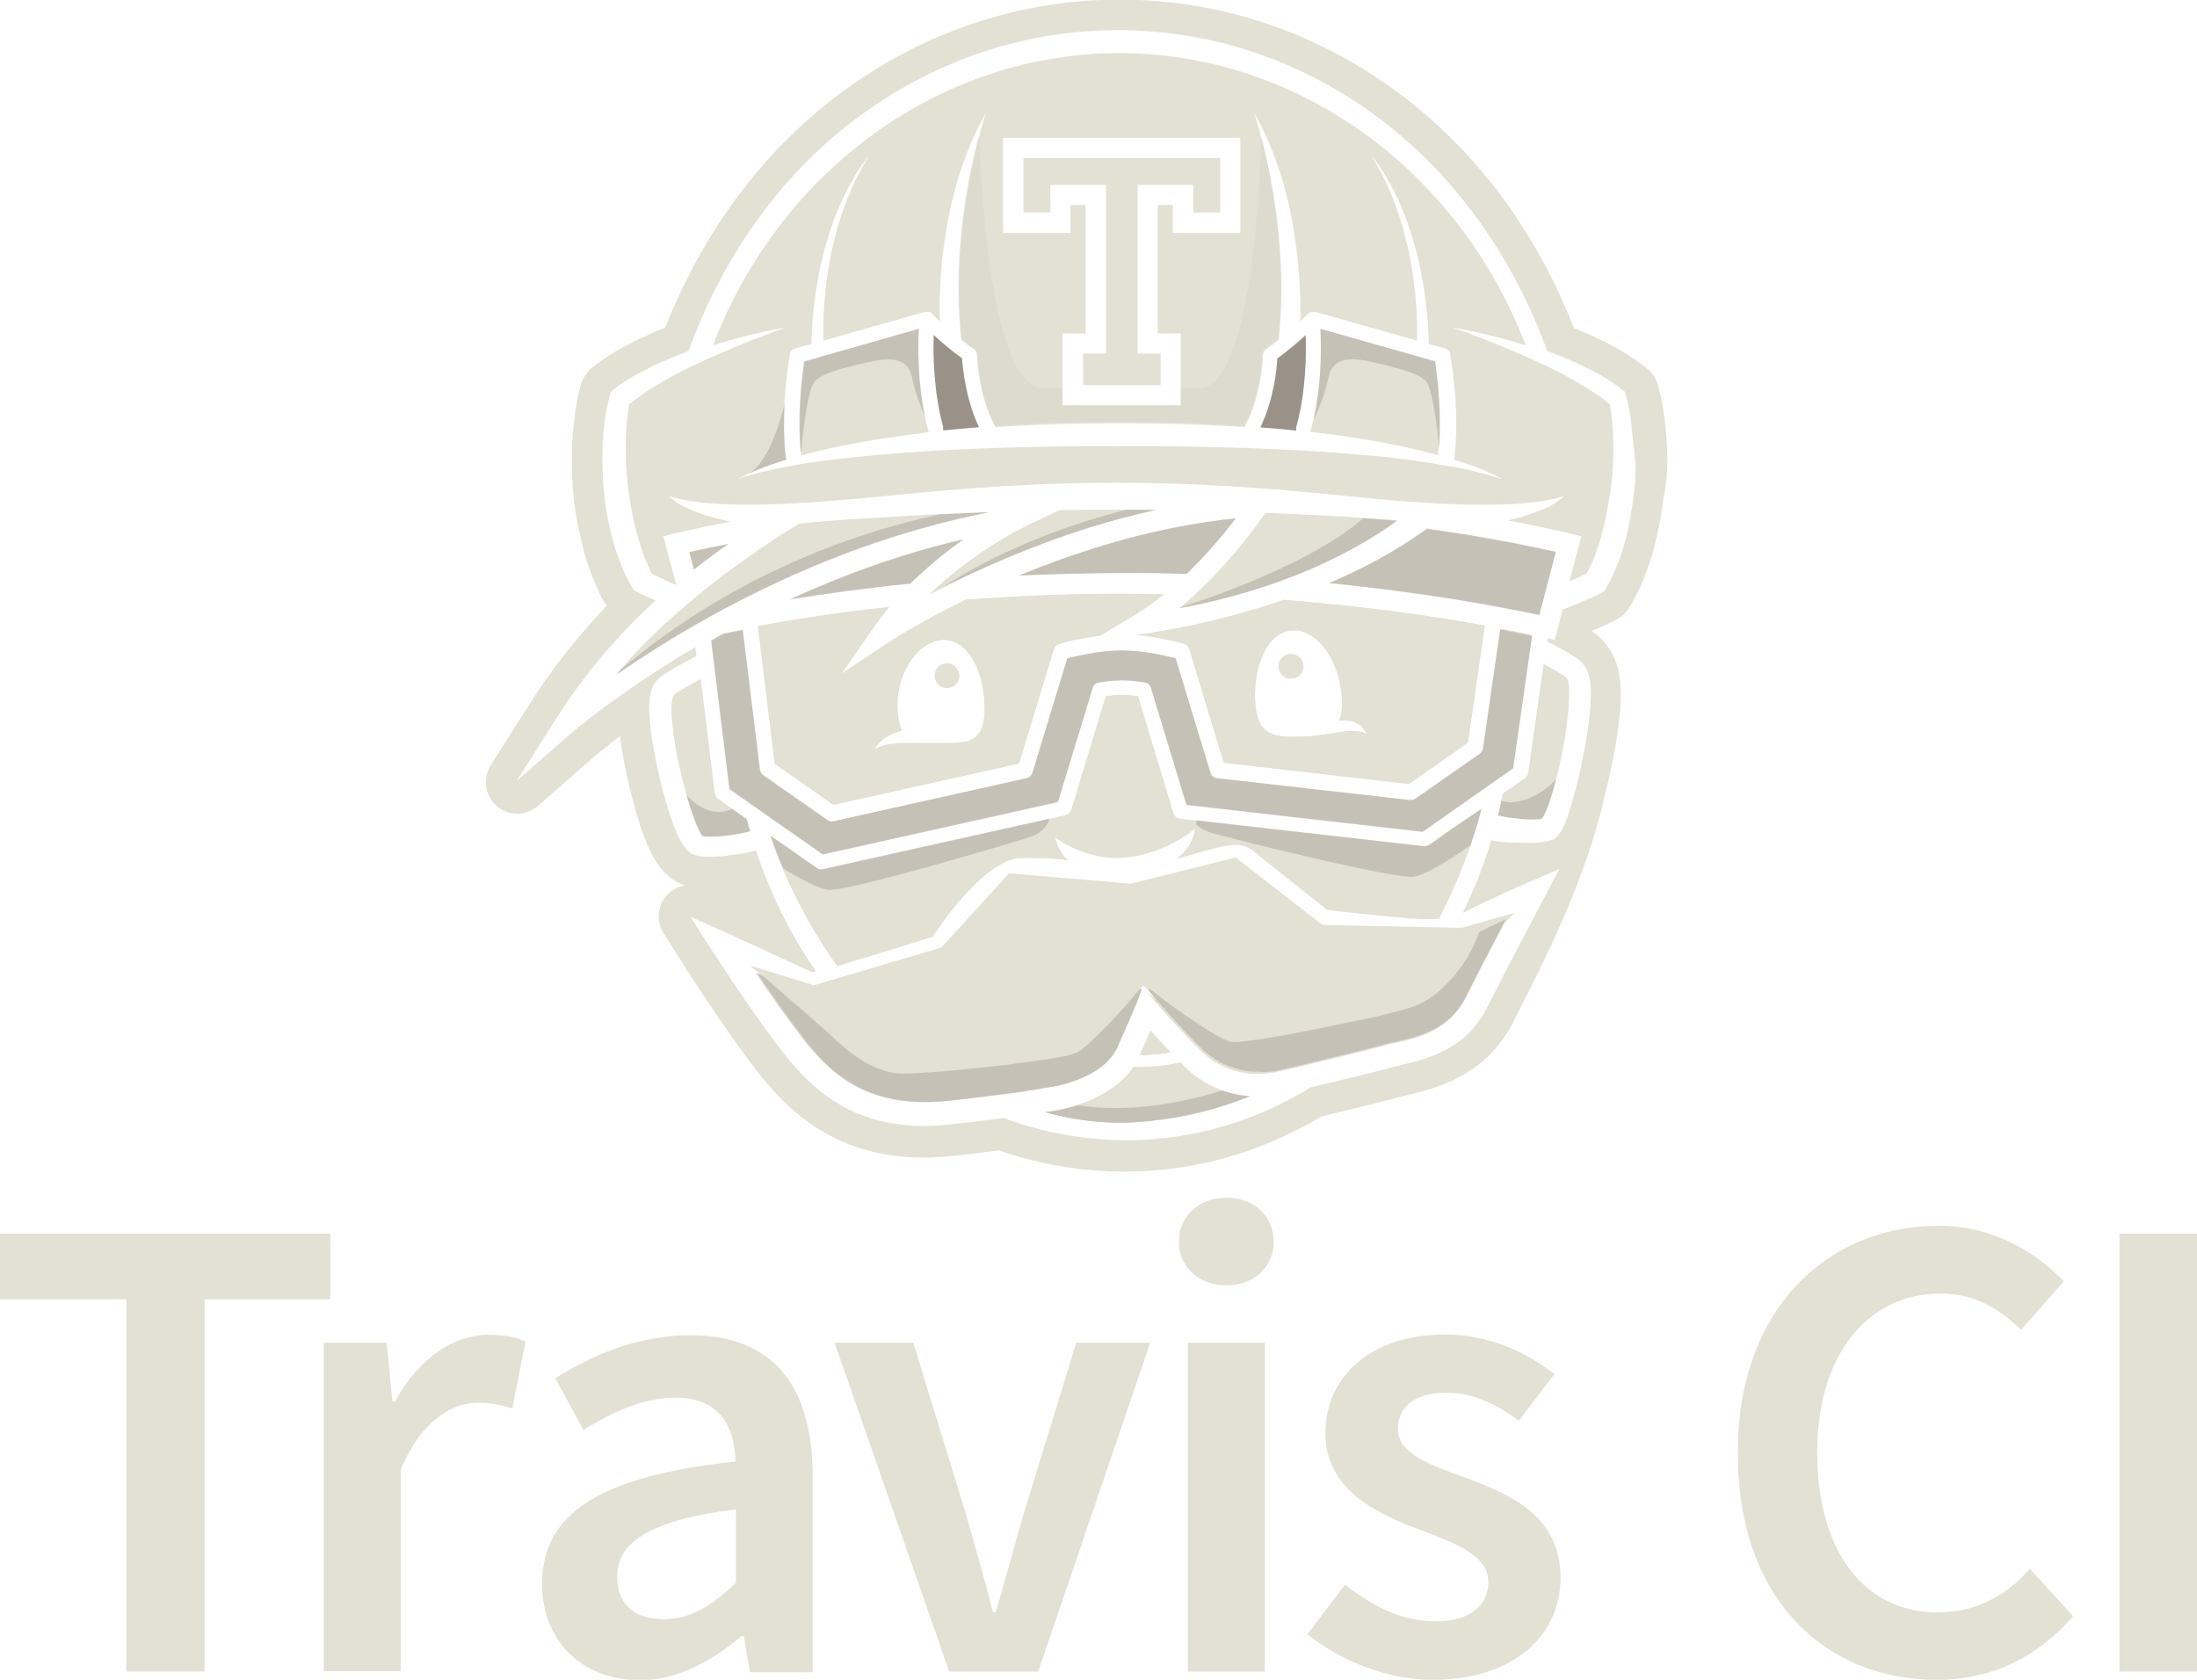 <?xml version="1.0" encoding="utf-8"?>
<!-- Generator: Adobe Illustrator 18.0.0, SVG Export Plug-In . SVG Version: 6.00 Build 0)  -->
<!DOCTYPE svg PUBLIC "-//W3C//DTD SVG 1.1//EN" "http://www.w3.org/Graphics/SVG/1.1/DTD/svg11.dtd">
<svg version="1.1" id="Layer_1" xmlns="http://www.w3.org/2000/svg" xmlns:xlink="http://www.w3.org/1999/xlink" x="0px" y="0px"
	 viewBox="-9 219.5 612 468" enable-background="new -9 219.5 612 468" xml:space="preserve">
<g>
	<g>
		<polyline fill="#E2E1D4" points="26.2,581.5 -9,581.5 -9,563.2 83,563.2 83,581.5 48,581.5 48,685.2 26.2,685.2 26.2,581.5 		"/>
		<path fill="#E2E1D4" d="M81,593.6h17.7l1.6,16.3h0.8c6.5-12,16.3-18.5,25.9-18.5c4.7,0,7.6,0.6,10.4,1.9l-3.7,18.6
			c-3.1-0.9-5.6-1.6-9.5-1.6c-7.3,0-16,5-21.6,18.8v56H81.2v-91.6"/>
		<path fill="#E2E1D4" d="M195.9,626.7c-0.2-9.6-4.4-17.8-16.6-17.8c-9.2,0-17.7,4-25.8,9l-7.8-14.4c10.1-6.4,23-12,37.6-12
			c23,0,34.1,14,34.1,39.6v54.3h-17.5l-1.7-10.1h-0.6c-8.2,6.8-17.5,12.3-28.4,12.3c-16,0-27.2-10.9-27.2-26.8
			C142,640.9,158.5,630.7,195.9,626.7 M176,670.6c7.4,0,13.2-3.7,20-10.1V640c-24.8,3.1-33.1,9.6-33.1,18.8
			C163,667.2,168.4,670.6,176,670.6z"/>
		<path fill="#E2E1D4" d="M223.5,593.6h21.9l14.6,47.5c2.5,9,5.3,18.3,7.6,27.6h0.8c2.6-9.3,5.3-18.6,7.8-27.6l14.6-47.5h20.6
			l-31.2,91.6h-24.8L223.5,593.6"/>
		<path fill="#E2E1D4" d="M319.4,565.5c0-7.3,5.6-12.3,13.2-12.3s13.2,5,13.2,12.3c0,7.1-5.6,12.1-13.2,12.1
			S319.4,572.5,319.4,565.5 M321.9,593.6h21.4v91.6h-21.4V593.6z"/>
		<path fill="#E2E1D4" d="M365.7,661c8.2,6.4,16,10.2,25.3,10.2c9.9,0,14.6-4.7,14.6-11c0-7.6-9.9-11-19.6-14.7
			c-12.1-4.5-25.8-11.3-25.8-26.7c0-16,12.9-27.5,33.4-27.5c12.7,0,23,5.3,30.4,11l-9.9,13c-6.4-4.7-12.9-7.8-20.2-7.8
			c-9.2,0-13.5,4.4-13.5,10.1c0,7.1,9.2,10.1,19.1,13.7c12.6,4.7,26.2,10.7,26.2,27.8c0,15.7-12.6,28.4-35.7,28.4
			c-12.6,0-25.8-5.4-34.8-12.7L365.7,661"/>
		<path fill="#E2E1D4" d="M531.1,561c14.9,0,27,7.3,34.8,15.5L554,590c-6.4-6.2-13.2-10.1-22.5-10.1c-20,0-34.3,16.8-34.3,44.2
			c0,27.8,13.2,44.6,33.5,44.6c10.9,0,18.8-4.5,25.8-12.1l12,13.2c-9.9,11.3-22.5,17.7-38,17.7c-30.9,0-55.4-22.3-55.4-62.9
			C474.8,584.6,499.8,561,531.1,561"/>
		<rect x="581.4" y="563.2" fill="#E2E1D4" width="21.6" height="122"/>
	</g>
	<g>
		<path fill="#E2E1D4" d="M317.1,512.7c-1.7,0.2-3.3,0.5-5,0.6c-1.1,0.1-2.2,0.2-3.2,0.2l-0.4,0c1.3-2.9,2.2-5.1,3-6.8
			C313,508.4,314.9,510.5,317.1,512.7"/>
		<path fill="#E2E1D4" d="M320.7,516.4c5.1,5.1,11.5,8,18.5,8.5c-11.8,4.8-22.9,6.6-31.4,7.2c-8.5,0.6-17.2-0.4-25.6-2.8
			c0.7-0.1,1.2-0.2,1.9-0.3c0.7-0.1,15.9-2.1,22.7-12.3l0.6,0l1.7,0c1.1,0,2.2-0.1,3.3-0.1c2.6-0.2,5.1-0.6,7.6-1.1
			C320.2,515.9,320.4,516.1,320.7,516.4"/>
		<path fill="#E2E1D4" d="M234.6,428.3c3.7-2,7.8-1.7,14.3-1.7c0.7,0,1.4,0,2.2,0c0.6,0,1.3,0,2,0c6.7-0.1,12.3,0.6,12.2-9.9
			c-0.1-10.5-4.8-19-11.5-18.9c-6.7,0.1-13.2,8.7-12.8,19.2c0.1,2.7,0.5,4.7,1.2,6.1C236.3,424.5,234.7,428.1,234.6,428.3
			 M315.1,385.1c-2.6,2.1-5.3,4.1-8.2,5.8l-9.5,5.7c-6,0.7-11.1,2.2-11.4,2.3l-0.5,0.2c-0.5,0.3-0.8,0.7-1,1.2l-9.7,31.9l-51.7,11.5
			l-16.3-11.4l-4.7-38.4c9.2-1.7,21.6-3.7,36.5-5.3c-1.6,1.9-3.1,3.9-4.6,6l-8.8,12.7l12.9-8.6c0.2-0.1,8.4-5.5,21.8-12.1
			c13.4-1,28.1-1.7,43.9-1.7C307.6,385,311.4,385,315.1,385.1z"/>
		<path fill="#E2E1D4" d="M371.7,424c-0.1-0.2-1.5-4.5-7.7-3.7c0.7-1.6,1-3.7,0.8-6.6c-0.8-10.5-6.9-18.8-13.6-18.6
			c-6.7,0.2-11,8.9-10.6,19.4c0.4,10.5,6,10.4,12.7,10.2C362.2,424.6,367.2,421.8,371.7,424 M404.6,393.8l-4.7,32.6l-16.4,11.5
			l-51.6-5.9l-9.6-31.7c-0.2-0.7-0.8-1.2-1.5-1.5c-0.3-0.1-6.7-1.9-13.5-2.5l1.2-0.1c1.1-0.1,18.9-2.3,40.1-9.6
			C372.3,388.5,391.5,391.4,404.6,393.8z"/>
		<path fill="#E2E1D4" d="M199,447.7c0.3,1.1,0.6,2.2,1,3.3c-3.3,1-10.1,1.9-13.2,1.4c-2.5-2.6-7.3-20.2-8.3-29.6
			c-0.8-7.6-0.2-9.2,0.5-9.9c0.9-0.7,4.3-2.7,7.2-4.2l3.9,31.8c0.1,0.6,0.4,1.2,0.9,1.5L199,447.7"/>
		<path fill="#E2E1D4" d="M324.2,448.2l-0.2,2c0,0-7.1,6.6-18.6,8.1c-11.5,1.5-20.5-5.6-20.5-5.6c0.4,1.2,0.9,4,3.5,6.4
			c-3.1-0.4-6.4-0.6-9.8-0.6c-1.3,0-2.5,0-3.7,0.1c-7.1,0.4-17,11.1-24,21.8c-3.4,1.1-14.2,4.5-26.6,8.2
			c-11.6-16.1-17.3-32.5-17.9-34.2l0,0c-0.2-0.6-0.5-1.3-0.7-2l3,2.1l0,0l7.4,5.2l2.5,1.7c0.4,0.3,0.8,0.4,1.2,0.4l0.5-0.1
			l67.6-15.1c0.8-0.2,1.4-0.7,1.6-1.5l9.7-31.7c1.7-0.2,3.1-0.3,4.4-0.3c1.2,0,2.7,0.1,4.4,0.3l9.9,32.7c0.2,0.8,1,1.4,1.8,1.5
			L324.2,448.2"/>
		<path fill="#E2E1D4" d="M401.4,446.4l2.2-1.5c-0.4,1.5-0.8,3-1.2,4.5c-3,9.7-6.6,18.3-10.6,25.9c-0.9,0.1-1.8,0.1-2.8,0.1
			c-3.1,0-6.2-0.3-9.7-0.6c-6-0.6-15.6-1.7-18.6-2c-2.6-2.1-11.5-9.2-18.9-15c-0.3-0.2-0.5-0.5-0.8-0.7c-1.3-1.1-2.8-2.4-5.8-2.4
			c-2.7,0-6.7,1-16.3,3.9c5-3.7,5-8.6,5-8.6l0.2-2l63.5,7.2c0.5,0.1,1.1-0.1,1.5-0.4l6.4-4.5L401.4,446.4"/>
		<path fill="#E2E1D4" d="M380.1,364.5L380.1,364.5c-0.5,0.4-1,0.8-1.5,1.1c-20.9,14.6-45,20.7-58.9,23.2
			c9.8-8.1,17.5-17.7,21.3-22.9c1.2-1.6,2-2.8,2.5-3.5c7.1,0.3,14.2,0.6,21.3,1C369.9,363.8,375,364.1,380.1,364.5"/>
		<path fill="#E2E1D4" d="M302.1,361.5c3.6,0,7.2,0,10.8,0.1c-6,1.3-11.9,2.9-17.5,4.6c-18.7,5.8-34.6,13.2-45.4,18.9
			c12.1-11.5,24.9-18,26.3-18.7l0.1-0.1l9.8-4.6C291.5,361.6,296.8,361.5,302.1,361.5L302.1,361.5"/>
		<path fill="#E2E1D4" d="M266.4,362.3c-6.3,1.2-12.4,2.7-18.4,4.4c-37.4,10.5-67.8,28.7-85.2,40.8c17.9-21.4,44-37.8,50.8-41.9
			c0.7-0.1,1.5-0.2,2.2-0.2c2.6-0.3,5.2-0.5,7.8-0.7c5.2-0.4,10.4-0.7,15.7-1C248.3,363,257.4,362.6,266.4,362.3"/>
		<path fill="#E2E1D4" d="M354,405.1c0,1.9-1.5,3.4-3.4,3.5c-1.9,0-3.4-1.5-3.5-3.4c0-1.9,1.5-3.4,3.4-3.5
			C352.4,401.7,354,403.2,354,405.1"/>
		<path fill="#E2E1D4" d="M258.2,407.6c0.1,1.9-1.4,3.5-3.3,3.5c-1.9,0.1-3.5-1.4-3.5-3.3c-0.1-1.9,1.4-3.5,3.3-3.5
			S258.2,405.8,258.2,407.6"/>
		<path fill="#E2E1D4" d="M413,473.8l-14.9,4.2l-38.7-0.8l-24.2-18.8l-29.3,7.3l-33.8-2.9l-18.9,20.7L217.7,494l-17.8-5.5l3.7,3
			c-0.7-0.3-1.4-0.6-2.1-0.9c3.7,5.5,8.5,12.4,12.7,17.8c7.3,9.4,16.6,18.2,34.3,18.2c2.2,0,4.6-0.1,7-0.4c18-2,22.7-2.9,25.2-3.3
			c0.8-0.2,1.5-0.3,2.4-0.4c0.2,0,14.9-1.9,19.1-11.2c4.3-9.6,5.1-11.8,5.2-11.9l1.5-4c-2,2.8-4,5.4-6.2,8.2
			c-2.6,3.2-5.3,6.4-8.3,9.3c-0.4,0.4-0.8,0.7-1.2,1.1c-0.4,0.3-0.9,0.7-1.4,1c-1.1,0.5-2.1,0.8-3.1,1.1c-2,0.5-4.1,0.9-6.1,1.3
			c-4.1,0.7-8.2,1.2-12.2,1.7c-8.2,0.9-16.4,1.6-24.6,1.6c-1,0-2.1,0-3.1-0.1c-1.1,0-2.1-0.2-3.2-0.4c-2.1-0.5-4-1.3-5.9-2.3
			c-3.6-2.1-6.8-4.9-9.4-8.1c3,2.8,6.3,5.3,9.9,7c1.8,0.9,3.7,1.5,5.6,1.8c1,0.2,1.9,0.2,2.9,0.2c1,0,2,0,3-0.1
			c4-0.2,8.1-0.5,12.2-0.9c4.1-0.4,8.1-0.8,12.2-1.3c4.1-0.4,8.1-0.9,12.1-1.6c2-0.3,4-0.6,6-1.1c1-0.2,2-0.5,2.7-0.8
			c0.7-0.3,1.5-1,2.3-1.6c1.5-1.3,3-2.7,4.4-4.2c1.4-1.4,2.9-2.9,4.3-4.4c2.4-2.5,4.4-5.1,6.7-7.7c0.3-0.3,0.6-0.7,0.9-1l0,0l0,0
			c0.5,0.3,0.9,0.7,1.4,1.1c2.8,2.1,5.6,4.3,8.4,6.3c3.6,2.5,7.2,5,10.9,7.1c0.9,0.5,1.9,1,2.8,1.3l0.3,0.1l0.3,0.1
			c0.2,0,0.4,0,0.7,0.1c0.5,0,1,0,1.5,0c2.1-0.1,4.2-0.5,6.4-0.8c4.3-0.7,8.5-1.4,12.8-2.3c4.3-0.8,8.5-1.7,12.7-2.6
			c4.3-0.9,8.5-1.9,12.7-2.9c2.1-0.6,4.2-1.1,6-2c1.9-0.9,3.7-2.1,5.3-3.5c3.3-2.8,6-6.3,8.3-10c-1.8,4.1-4.3,7.8-7.5,11
			c-1.6,1.6-3.4,3-5.4,4c-1,0.6-2.1,1-3.1,1.4c-1,0.4-2.1,0.7-3.1,1c-8.4,2.5-16.9,4.4-25.5,6.1c-4.3,0.8-8.6,1.6-12.9,2.1
			c-2.2,0.3-4.4,0.5-6.6,0.6c-0.6,0-1.1,0-1.7,0c-0.3,0-0.6,0-0.9-0.1c-0.2,0-0.3-0.1-0.5-0.1l-0.5-0.2c-1.1-0.4-2.1-1-3.1-1.6
			c-3.8-2.3-7.3-5.1-10.7-7.8c-2.7-2.2-5.4-4.5-8-6.8l2.5,3c0.1,0.1,5.6,6.6,12.3,13.3c4.5,4.4,9.9,6.7,16.1,6.7
			c2.1,0,4.4-0.3,6.6-0.8c2.1-0.5,4.4-1,6.7-1.6c8.4-2,17.9-4.3,22.5-5.6c0.9-0.3,1.9-0.5,3-0.7c6.1-1.4,14.5-3.4,19-12.3
			c3.2-6.4,7.5-14.6,10.8-20.9C411.8,474.9,413,473.8,413,473.8"/>
		<polyline fill="#8E8D8C" points="220.2,457.3 219.4,456.7 232.5,454.5 220.2,457.3 		"/>
		<path fill="#B0AEAE" d="M324.1,449.2c-0.3-0.4-0.6-0.7-0.8-1.1l0.9,0.1L324.1,449.2"/>
		<g>
			<path fill="#E2E1D4" d="M380.2,364.5L380.2,364.5c-5.1-0.4-10.2-0.7-15.4-1c-7.1-0.4-14.2-0.7-21.3-1c-0.4,0.6-1.3,1.8-2.5,3.5
				c-3.9,5.2-11.5,14.8-21.3,22.9c13.9-2.5,38-8.7,58.9-23.2C379.1,365.3,379.6,364.9,380.2,364.5z"/>
			<path fill="#E2E1D4" d="M322.3,400.3l9.6,31.7l51.6,5.9l16.4-11.5l4.7-32.6c-13.1-2.4-32.4-5.3-55.9-7.1
				c-21.3,7.3-39,9.5-40.1,9.6l-1.2,0.1c6.8,0.6,13.2,2.4,13.5,2.5C321.6,399.1,322.1,399.6,322.3,400.3z M351.2,395.1
				c6.7-0.2,12.8,8.1,13.6,18.6c0.2,2.9-0.1,5-0.8,6.6c6.2-0.7,7.6,3.5,7.7,3.7c-4.5-2.2-9.4,0.6-18.4,0.8
				c-6.7,0.2-12.3,0.3-12.7-10.2C340.2,404.1,344.5,395.4,351.2,395.1z"/>
			<path fill="#E2E1D4" d="M302,361.5c-5.3,0-10.6,0.1-15.9,0.2l-9.8,4.6l-0.1,0.1c-1.5,0.7-14.3,7.2-26.3,18.7
				c10.8-5.7,26.7-13.1,45.4-18.9c5.6-1.7,11.5-3.3,17.5-4.6C309.3,361.6,305.7,361.5,302,361.5L302,361.5z"/>
			<path fill="#E2E1D4" d="M190.9,442.1c-0.5-0.4-0.8-0.9-0.9-1.5l-3.9-31.8c-2.9,1.6-6.3,3.5-7.1,4.2c-0.8,0.6-1.4,2.3-0.5,9.9
				c1,9.4,5.8,27,8.3,29.6c3.1,0.5,9.8-0.4,13.2-1.4c-0.3-1.1-0.7-2.2-1-3.3L190.9,442.1z"/>
			<path fill="#E2E1D4" d="M274.9,379.8c9.2-0.4,18.8-0.7,28.9-0.7c6.1,0,12,0.1,17.8,0.3c4.9-4.8,9.1-9.6,12.1-13.4
				c0.6-0.7,1.1-1.4,1.6-2.1c-5.1,0.5-10.1,1.3-15.1,2.2C303.4,369.2,287.8,374.5,274.9,379.8z"/>
			<path fill="#E2E1D4" d="M350.7,408.6c1.9,0,3.4-1.6,3.4-3.5c0-1.9-1.6-3.4-3.5-3.4c-1.9,0-3.4,1.6-3.4,3.5
				C347.2,407.1,348.8,408.7,350.7,408.6z"/>
			<path fill="#E2E1D4" d="M254.9,411.2c1.9,0,3.4-1.6,3.3-3.5c-0.1-1.9-1.6-3.4-3.5-3.3c-1.9,0-3.4,1.6-3.3,3.5
				C251.4,409.7,253,411.2,254.9,411.2z"/>
			<path fill="#E2E1D4" d="M183,373.3l1.3,4.9c3.6-2.9,6.9-5.3,9.7-7.2C189.5,371.9,185.8,372.7,183,373.3z"/>
			<path fill="#E2E1D4" d="M259.5,369.7c-17.8,4.1-34.1,10.2-48.5,16.8c9.3-1.5,20.6-3.1,33.6-4.4
				C249.7,377.1,254.9,372.9,259.5,369.7z"/>
			<path fill="#E2E1D4" d="M206.9,432.3l16.3,11.4l51.7-11.5l9.7-31.9c0.2-0.5,0.5-1,1-1.2l0.5-0.2c0.3-0.1,5.5-1.6,11.4-2.3
				l9.5-5.7c2.8-1.7,5.6-3.7,8.2-5.8c-3.7-0.1-7.5-0.1-11.3-0.1c-15.8,0-30.5,0.6-43.9,1.7c-13.4,6.6-21.6,12-21.8,12.1l-12.9,8.6
				l8.8-12.7c1.5-2.1,3-4.1,4.6-6c-14.8,1.7-27.2,3.6-36.5,5.3L206.9,432.3z M242.2,423c-0.6-1.4-1-3.4-1.2-6.1
				c-0.4-10.5,6.1-19.1,12.8-19.2c6.7-0.1,11.3,8.4,11.5,18.9c0.1,10.5-5.5,9.9-12.2,9.9c-0.7,0-1.3,0-2,0c-0.7,0-1.5,0-2.2,0
				c-6.5,0-10.6-0.3-14.3,1.7C234.7,428.1,236.3,424.5,242.2,423z"/>
			<path fill="#E2E1D4" d="M395.5,450.5l-6.4,4.5c-0.4,0.3-1,0.4-1.5,0.4l-63.5-7.2l-4.6-0.5c-0.9-0.1-1.6-0.7-1.8-1.5l-9.9-32.7
				c-1.7-0.2-3.1-0.3-4.4-0.3c-1.3,0-2.7,0.1-4.4,0.3l-9.6,31.7c-0.2,0.7-0.8,1.3-1.6,1.5l-67.6,15.1l-0.5,0c-0.4,0-0.9-0.1-1.2-0.4
				l-2.5-1.7l-7.4-5.1v0l-3-2.1c0.2,0.7,0.5,1.3,0.7,2l0,0c0.6,1.7,6.3,18.1,17.9,34.1c12.4-3.7,23.1-7.1,26.6-8.2
				c7-10.8,16.9-21.4,24-21.8c1.2-0.1,2.5-0.1,3.7-0.1c3.5,0,6.8,0.2,9.8,0.6c-2.6-2.4-3.1-5.1-3.5-6.4c0,0,9,7.1,20.5,5.6
				c11.5-1.5,18.6-8.1,18.6-8.1s0,4.8-5,8.6c9.6-2.9,13.6-3.9,16.3-3.9c3,0,4.5,1.3,5.8,2.4c0.2,0.2,0.5,0.4,0.8,0.7
				c7.4,5.8,16.3,12.9,18.9,15c3,0.4,12.6,1.4,18.6,2c3.5,0.3,6.6,0.6,9.7,0.6c1,0,1.9,0,2.8-0.1c4-7.6,7.6-16.2,10.6-25.9
				c0.4-1.5,0.8-3,1.2-4.5l-2.2,1.5L395.5,450.5z"/>
			<path fill="#E2E1D4" d="M416.7,434.8c-0.1,0.6-0.4,1.1-0.9,1.5l-6.2,4.3c-0.5,2.5-0.7,3.6-1.3,6.1c3.5,0.8,9.3,1.5,12.1,0.9
				c2.5-2.7,6.6-19.6,7.4-29.3c0.7-7.9,0.1-9.6-0.7-10.2c-0.8-0.7-3.5-2.2-6.1-3.6L416.7,434.8z"/>
			<g>
				<polygon fill="#E2E1D4" points="283.6,271 299.1,271 299.1,318 292.7,318 292.7,326.8 314.3,326.8 314.3,318 307.9,318 
					307.9,271 323.4,271 323.4,278.7 330.9,278.7 330.9,263.5 322.7,263.5 276.1,263.5 276.1,278.7 283.6,278.7 				"/>
				<g>
					<path fill="#E2E1D4" d="M251.1,312.9c-0.2,5.7,0,15.9,2.6,25.5c0.1,0.4,0.1,0.7,0,1.1c3.3-0.4,6.7-0.7,10-0.9
						c-3.7-7.9-4.6-16.2-4.7-19.2C256.1,317.3,253.2,314.8,251.1,312.9z"/>
					<path fill="#E2E1D4" d="M247,311.1l-31.9,9.1c-2.1,14-1.1,24.3-0.9,26.2c2.6-0.7,5.3-1.4,8-2c4.4-1,8.9-1.8,13.3-2.5
						c4.5-0.7,8.9-1.3,13.4-1.9c0.3,0,0.6-0.1,0.9-0.1l-0.2-0.4C246.6,328.3,246.7,316.5,247,311.1z"/>
					<path fill="#E2E1D4" d="M440.4,343.8c0-2.1-0.1-4.2-0.3-6.3c-0.1-1-0.2-2.1-0.3-3.1c-0.1-0.7-0.2-1.5-0.3-2.2
						c-2.8-2.4-6-4.4-9.3-6.3c-3.6-2.1-7.3-4-11.2-5.7c-3.8-1.8-7.7-3.4-11.6-5c-2-0.8-3.9-1.6-5.9-2.3c-2-0.8-4-1.5-6-2.2
						c4.2,0.7,8.4,1.7,12.5,2.7c2.7,0.7,5.4,1.5,8,2.3c-18.9-49.3-63.9-81.4-113.2-81.4s-94.3,32.1-113.2,81.4
						c2.6-0.8,5.3-1.6,8-2.3c4.1-1.1,8.3-2,12.5-2.7c-2,0.7-4,1.4-6,2.2c-2,0.7-4,1.5-5.9,2.3c-3.9,1.6-7.8,3.2-11.6,5
						c-3.8,1.7-7.6,3.6-11.1,5.7c-3.3,1.9-6.5,4-9.3,6.3c-0.1,0.7-0.2,1.5-0.3,2.2c-0.1,1-0.2,2.1-0.3,3.1c-0.2,2.1-0.3,4.2-0.3,6.3
						c0,4.2,0.2,8.5,0.8,12.6c0.6,4.2,1.3,8.4,2.5,12.4c0.6,2,1.2,4,1.9,5.9c0.4,1,0.8,1.9,1.2,2.8c0.2,0.5,0.4,0.9,0.6,1.3l0.3,0.5
						c0.3,0.2,0.6,0.3,0.9,0.5l1.9,0.9c1,0.5,2.5,1.2,3.7,1.7l0.2-0.2l-3.5-13.3c0.7-0.2,7.3-1.9,18.7-4.1c-0.9-0.2-1.9-0.4-2.8-0.6
						c-2.6-0.6-5.1-1.4-7.6-2.4c-1.2-0.5-2.5-1.1-3.6-1.7c-1.2-0.7-2.3-1.4-3.2-2.4c12.5,4.1,38.4,2.2,61.3-0.1
						c21-2.2,42.1-3.6,63.3-3.6c21.2,0,42.3,1.4,63.3,3.6c23,2.4,48.9,4.2,61.4,0.1c-0.9,1-2,1.7-3.2,2.4c-1.1,0.7-2.4,1.2-3.6,1.7
						c-2.5,1-5,1.8-7.6,2.4c-0.4,0.1-0.8,0.2-1.2,0.3c12.5,2.3,19.8,4.2,20.5,4.4l-3.3,12.6c0.7-0.3,1.3-0.6,2-0.9l1.9-0.9
						c0.3-0.2,0.6-0.3,0.9-0.5l0.3-0.5c0.2-0.4,0.4-0.9,0.7-1.3c0.4-0.9,0.8-1.9,1.2-2.8c0.7-1.9,1.4-3.9,1.9-5.9
						c1.1-4,1.9-8.2,2.5-12.4C440.2,352.2,440.5,348,440.4,343.8z M270.4,257.9h66.1v26.5h-18.8v-7.8h-4.2v35.8h6.4v20h-32.9v-20
						h6.4v-35.8h-4.2v7.8h-18.8L270.4,257.9L270.4,257.9z M402.9,351.1c-2.2-0.6-4.4-1-6.5-1.4c-4.4-0.8-8.8-1.5-13.2-2.1
						c-4.4-0.6-8.9-1.1-13.3-1.4c-4.4-0.4-8.9-0.8-13.4-1c-17.8-1.1-35.7-1.4-53.6-1.4c-17.9,0-35.8,0.3-53.6,1.4
						c-4.5,0.3-8.9,0.6-13.4,1c-4.4,0.4-8.9,0.9-13.3,1.4c-4.4,0.5-8.8,1.2-13.2,2.1c-2.2,0.4-4.4,0.9-6.6,1.4
						c-2.2,0.5-4.3,1.1-6.4,2c3.9-2.3,8.2-3.8,12.5-5.2c0.4-0.1,0.7-0.2,1.1-0.3l-0.1-0.3c-0.1-0.5-1.7-12.2,1.1-29
						c0.1-0.8,0.7-1.5,1.5-1.7l4.5-1.3c1-35.2,15.5-51.8,16-52.3c-13,20.9-12.8,45.6-12.6,51.4l28.2-8l0.1,0l0.4,0l0.1,0l0.5,0
						l0.1,0l0.3,0.1l0.1,0.1l0.3,0.2l0.1,0.1l0.1,0.1l0.1,0.1c0,0,0.8,0.8,2,1.9c-0.3-9.3,0.2-36,12.9-58.1
						c-0.3,0.8-10.4,30.3-6.9,63.3c1.1,0.9,2.3,1.8,3.5,2.6c0.6,0.4,0.9,1,0.9,1.7c0,0.1,0.2,10.6,4.9,19.6l0.2,0.4
						c11.6-0.8,23.2-1.1,34.7-1.1c11.6,0,23.2,0.3,34.7,1.1l0.2-0.4c4.7-9,4.9-19.5,4.9-19.6c0-0.7,0.4-1.3,0.9-1.7
						c1.2-0.8,2.3-1.7,3.5-2.6c3.5-33-6.6-62.5-6.9-63.3c12.7,22.1,13.1,48.8,12.9,58.1c1.2-1.1,1.9-1.9,2-1.9l0.1-0.1l0.1-0.1
						l0.1-0.1l0.3-0.2l0.1-0.1l0.4-0.1l0.1,0l0.5,0l0.1,0l0.4,0l0.1,0l28.2,8c0.2-5.8,0.3-30.5-12.6-51.4c0.5,0.5,15,17.1,15.9,52.3
						l4.5,1.3c0.8,0.2,1.4,0.9,1.5,1.7c2.8,16.8,1.2,28.5,1.1,29l-0.1,0.3c0.4,0.1,0.7,0.2,1.1,0.3c4.3,1.4,8.6,2.9,12.5,5.2
						C407.2,352.2,405.1,351.7,402.9,351.1z"/>
					<path fill="#E2E1D4" d="M346.8,319.3c-0.2,2.9-1,11.3-4.7,19.2c3.3,0.3,6.7,0.6,10,0.9c-0.1-0.4-0.1-0.7,0-1.1
						c2.6-9.6,2.8-19.8,2.6-25.5C352.6,314.8,349.7,317.3,346.8,319.3z"/>
					<path fill="#E2E1D4" d="M358.8,311.1c0.3,5.4,0.4,17.2-2.7,28.3l-0.2,0.4c0.3,0,0.6,0.1,0.9,0.1c9,1,17.9,2.5,26.8,4.4
						c2.7,0.6,5.3,1.3,8,2c0.2-1.9,1.2-12.2-0.9-26.2L358.8,311.1z"/>
				</g>
			</g>
			<path fill="#E2E1D4" d="M417.8,396.4c-2.3-0.5-5.3-1.1-8.9-1.8l-4.8,33.4c-0.1,0.6-0.4,1.1-0.9,1.5l-17.9,12.5
				c-0.4,0.3-1,0.4-1.5,0.4l-53.8-6.1c-0.9-0.1-1.6-0.7-1.8-1.5l-9.7-31.9c-2.6-0.7-9.3-2.2-15.1-2.2c-5.9,0-12.5,1.6-15.1,2.2
				l-9.7,31.9c-0.2,0.6-0.6,1-1.1,1.3l-0.5,0.2l-53.8,12l-0.5,0c-0.4,0-0.9-0.1-1.2-0.4l-17.9-12.5c-0.5-0.3-0.8-0.9-0.9-1.5
				l-4.8-39c-2,0.4-3.8,0.8-5.4,1.1c-1.1,0.6-2.3,1.3-3.4,1.9l5.1,41.4l26,18.2l65.5-14.6l9.7-31.8c0.2-0.8,0.9-1.4,1.7-1.5
				c2.5-0.4,4.6-0.6,6.4-0.6c1.8,0,4,0.2,6.4,0.6c0.8,0.1,1.5,0.7,1.7,1.5l9.9,32.6l65.8,7.5l25.2-17.7L417.8,396.4z"/>
			<path fill="#E2E1D4" d="M455.3,343.1c-0.1-2.5-0.4-5-0.7-7.5c-0.2-1.4-0.4-2.7-0.6-3.9c-0.2-1.2-0.5-2.5-1-4.1l-0.2-0.9
				c-0.5-1.8-1.6-3.4-3.1-4.6l-0.6-0.5c-3.6-2.8-7.6-5.2-13-7.8c0,0,0,0,0,0c-2.1-1-4.3-2-6.7-2.9c-4.7-12.2-10.9-23.7-18.3-34.2
				c-8.4-11.8-18.3-22-29.3-30.4c-23.2-17.6-50.4-26.9-78.9-26.9c-28.4,0-55.7,9.3-78.9,26.9c-11,8.4-20.9,18.6-29.3,30.4
				c-7.4,10.4-13.6,21.9-18.4,34.1c-2.4,0.9-4.6,1.9-6.7,2.9c0,0,0,0-0.1,0c-5.4,2.6-9.4,5-13,7.8l-0.6,0.5
				c-1.5,1.2-2.5,2.8-3.1,4.6l-0.2,0.9c-0.4,1.5-0.7,2.8-0.9,4c0,0,0,0,0,0c-0.3,1.4-0.5,2.7-0.6,3.9c-0.3,2.5-0.6,5-0.7,7.6
				c0,0,0,0,0,0c-0.2,5-0.1,10.1,0.4,15c0.5,4.9,1.5,9.9,2.8,14.8c0,0,0,0.1,0,0.1c0.7,2.6,1.5,5,2.5,7.4c0.5,1.3,1,2.5,1.6,3.8
				c0.3,0.7,0.6,1.3,0.9,1.9l0,0.1c0,0.1,0.1,0.2,0.1,0.2l0.5,0.8c0,0,0.1,0.1,0.1,0.1l0.1,0.1c0.1,0.2,0.3,0.6,0.6,1
				c-8.1,8.5-15.3,17.6-21.4,27.2l-10.9,17.2c-2.3,3.7-1.6,8.6,1.7,11.4c1.7,1.4,3.7,2.1,5.7,2.1c2.1,0,4.1-0.7,5.8-2.2l15.3-13.4
				c0.1-0.1,2.8-2.4,7.5-6c0.5,4.3,2,12.5,4.3,20.5c3.2,11.3,6.7,18.9,13.9,21.1c-2,0.3-3.9,1.3-5.3,2.9c-2.5,2.9-2.8,7.2-0.7,10.5
				l6.1,9.5c0,0,0,0,0,0.1l0.1,0.2c3.4,5.3,12.2,18.7,19.7,28.4c8.7,11.2,21.9,24.2,46.5,24.2c2.8,0,5.7-0.2,8.7-0.5c0,0,0,0,0,0
				c4.9-0.6,8.9-1,12.3-1.5c11.4,4,23.2,5.9,35.1,5.9c12.7,0,25.3-2.3,37.3-6.9c6-2.3,11.8-5.1,17.3-8.4l1.5-0.4
				c7.9-1.9,16.1-3.9,20.5-5.1c0.6-0.2,1.3-0.3,2.1-0.5l0.2-0.1c7-1.6,21.6-5,29.3-20.4c5.9-11.8,19.9-37.7,25.5-63.3
				c2.1-8.3,3.6-16.9,4-21.3c0.4-4,0.6-8.2,0-11.8c-0.7-4.6-2.8-8.3-6-11.1c-0.3-0.2-0.8-0.6-1.8-1.3c0.6-0.2,1.2-0.5,1.7-0.7
				c0.1,0,0.1,0,0.2-0.1l2-0.9c0,0,0.1,0,0.1,0c0.9-0.4,1.6-0.8,2.4-1.2l0.7-0.4c1.4-0.7,2.5-1.8,3.4-3.1l0.4-0.7
				c0.4-0.6,0.6-0.9,0.8-1.4c0,0,0,0,0,0l0.4-0.8c0.4-0.7,0.7-1.4,1.1-2.1c0.5-1.2,1.1-2.4,1.6-3.7c0,0,0,0,0,0
				c0.9-2.3,1.7-4.7,2.5-7.4c0,0,0-0.1,0-0.1c1.3-4.9,2.3-9.9,2.8-14.7C455.5,353.2,455.6,348.2,455.3,343.1z M446.1,357.2
				c-0.5,4.5-1.3,9-2.5,13.4c-0.6,2.2-1.3,4.4-2.2,6.5c-0.4,1.1-0.9,2.1-1.4,3.2c-0.2,0.5-0.5,1.1-0.8,1.6l-0.4,0.8
				c-0.2,0.3-0.3,0.5-0.5,0.9l-0.5,0.7l-0.7,0.4c-0.8,0.4-1.4,0.7-2.1,1l-2,0.9c-1.4,0.6-2.7,1.1-4.1,1.7c-0.9,0.4-1.8,0.7-2.6,1
				l-2.2,8.5c-0.1,0-0.7-0.2-2-0.5l-0.1,0.9c2.5,1.3,7.4,3.9,9,5.3c3.3,2.8,3.6,7.1,2.8,15.3c-0.4,4.2-1.8,12.4-3.7,19.9
				c-3.3,12.9-5.1,14.4-7.4,15c-1.2,0.3-2.9,0.6-4.7,0.6c-3.5,0-8.3,0.1-11.6-0.7c-0.8,2.9-3.2,10.6-7.9,20.2
				c0.2-0.1,0.5-0.2,0.7-0.3c5.8-3,16.9-7.9,17.4-8.1l8.8-3.8l-4.5,8.5c-0.1,0.2-9.7,18.3-15.7,30.2c-5.9,11.7-16.9,14.3-23.5,15.8
				c-1,0.2-1.9,0.5-2.7,0.7c-4.7,1.3-14.3,3.6-22.7,5.6l-0.3,0.1c-5.2,3.2-10.9,6.1-17.1,8.4c-22.7,8.6-46.6,8.1-68.3,0.1
				c-3.5,0.5-8.2,1-14.3,1.7c-2.7,0.3-5.3,0.5-7.8,0.5c-20.7,0-31.6-10.5-39.6-20.8c-8.6-11-19-27.3-19.5-28l-6.1-9.5l10.3,4.6
				c4.9,2.2,19.5,9,23.7,10.9c0.3-0.1,0.7-0.2,1-0.3c-6.9-9.9-12.6-21.2-16.7-33.7c-3.4,1-8.7,1.8-12.8,1.8c-1.5,0-2.8-0.1-3.9-0.4
				c-2.3-0.5-4.9-2.7-8.5-15.3c-2.1-7.3-3.6-15.2-4.1-19.3c-0.9-8-0.7-12.2,2.6-15c2-1.7,8.7-5.2,10.1-5.9l-0.3-2.5
				c-21.4,12.6-34.2,23.7-34.5,23.9l-15.3,13.4l10.9-17.2c8.6-13.6,18.6-24.7,27.8-33.1c-0.4-0.2-0.7-0.3-1.1-0.5l-2-0.9
				c-0.7-0.3-1.3-0.6-2.1-1l-0.7-0.4l-0.5-0.7c-0.3-0.4-0.4-0.6-0.5-0.9l-0.5-0.8c-0.3-0.5-0.6-1.1-0.8-1.6c-0.5-1.1-1-2.1-1.4-3.2
				c-0.9-2.2-1.6-4.3-2.2-6.5c-1.2-4.4-2.1-8.9-2.5-13.4c-0.5-4.5-0.6-9.1-0.4-13.6c0.1-2.3,0.3-4.5,0.6-6.8
				c0.2-1.1,0.3-2.3,0.6-3.4c0.2-1.1,0.5-2.2,0.8-3.5l0.2-0.9l0.6-0.5c3.6-2.8,7.4-4.9,11.3-6.8c3.2-1.5,6.5-2.8,9.8-4.1
				c9.3-25.7,25.2-48.5,46.1-64.3c21.6-16.4,47-25.1,73.5-25.1s51.9,8.7,73.5,25.1c20.9,15.9,36.8,38.6,46.1,64.3
				c3.3,1.2,6.6,2.6,9.8,4.1c3.9,1.9,7.8,4,11.3,6.8l0.6,0.5l0.2,0.9c0.4,1.3,0.6,2.3,0.8,3.5c0.2,1.1,0.4,2.2,0.6,3.4
				c0.3,2.2,0.5,4.5,0.7,6.8C446.8,348.1,446.7,352.7,446.1,357.2z"/>
			<path fill="#E2E1D4" d="M361.2,381.9c28.3,2.8,49.2,6.9,58.6,8.9l4.6-17.6c-6.7-1.5-19.1-4.1-36-6.5
				C379.9,373,370.5,378,361.2,381.9z"/>
			<path fill="#E2E1D4" d="M378.7,481.5c-7.3-0.7-19.6-2.1-19.7-2.1l-0.9-0.1l-0.7-0.6c-0.1-0.1-10.9-8.7-19.6-15.5
				c-0.4-0.3-0.7-0.6-1-0.8c-0.9-0.8-0.9-0.8-1.5-0.8c-2.8,0-10.9,2.5-28.7,8l-1.1,0.3l-1.1-0.4c-0.1,0-11.8-4.4-25.8-4.4
				c-1.1,0-2.3,0-3.4,0.1c-1.4,0.1-9.3,3.8-19.3,19.7l-0.7,1l-1.2,0.4c-0.2,0.1-17.5,5.7-35.9,10.9l-1.2,0.3l-1.1-0.5
				c-0.1,0-7.3-3.4-14.2-6.5c3.7,5.5,8.5,12.4,12.7,17.8c7.3,9.4,16.6,18.2,34.3,18.2c2.2,0,4.6-0.1,7-0.4c18-2,22.7-2.9,25.2-3.3
				c0.8-0.1,1.5-0.3,2.4-0.4c0.1,0,14.9-1.9,19.1-11.2c4.3-9.6,5.1-11.8,5.2-11.9l1.5-4l-0.4-0.4c0.3-0.3,0.6-0.7,0.9-1l0,0l0,0
				c0.5,0.3,0.9,0.7,1.4,1.1l-0.2,0.3l2.5,3c0.1,0.1,5.6,6.6,12.3,13.3c4.5,4.4,9.9,6.7,16.1,6.7c2.1,0,4.4-0.3,6.6-0.8
				c2.1-0.5,4.4-1,6.7-1.6c8.4-2,17.9-4.3,22.5-5.6c0.9-0.3,1.9-0.5,3-0.7c6.1-1.4,14.5-3.4,19-12.3c3.3-6.7,7.9-15.4,11.2-21.7
				c-2.9,1.3-5.9,2.8-8.1,3.9c-3.3,1.7-7.7,2.6-13.3,2.6C385.7,482.1,382.4,481.8,378.7,481.5z"/>
			<path fill="#E2E1D4" d="M319.9,515.6c-2.5,0.5-5,0.9-7.6,1.1c-1.1,0-2.1,0.1-3.3,0.1l-1.7,0l-0.6,0
				c-6.8,10.2-22.1,12.2-22.7,12.3c-0.6,0.1-1.1,0.2-1.9,0.3c8.5,2.3,17.1,3.3,25.6,2.8c8.5-0.6,19.7-2.4,31.4-7.2
				c-7-0.5-13.4-3.4-18.5-8.5C320.4,516.1,320.2,515.9,319.9,515.6z"/>
			<path fill="#E2E1D4" d="M317.1,512.7c-2.1-2.2-4.1-4.3-5.6-6c-0.7,1.7-1.7,3.9-3,6.8h0.4c1,0,2.1-0.1,3.2-0.2
				C313.8,513.2,315.4,513,317.1,512.7z"/>
			<path fill="#E2E1D4" d="M266.4,362.2c-9,0.3-18.1,0.7-27.1,1.3c-5.2,0.3-10.4,0.6-15.7,1c-2.6,0.2-5.2,0.4-7.8,0.7
				c-0.7,0.1-1.5,0.2-2.2,0.2c-6.8,4.1-32.9,20.5-50.8,41.9c17.4-12.1,47.7-30.3,85.2-40.8C253.9,364.9,260.1,363.5,266.4,362.2z"/>
		</g>
		<g opacity="0.2">
			<path fill="#51433D" d="M321.5,379.4c5-4.8,9.1-9.6,12.1-13.4c0.6-0.7,1.1-1.4,1.6-2.1c-5.1,0.5-10.1,1.3-15.1,2.2
				c-16.8,3.2-32.4,8.4-45.3,13.8c9.2-0.4,18.8-0.7,28.9-0.7C309.8,379.1,315.7,379.2,321.5,379.4z"/>
			<path fill="#51433D" d="M388.5,366.9c-8.6,6.2-18,11.1-27.3,15.1c28.3,2.8,49.2,6.9,58.6,8.9l4.6-17.6
				C417.7,371.8,405.4,369.2,388.5,366.9z"/>
			<path fill="#51433D" d="M390.8,320.2l-32-9.1c0.3,4.9,0.4,15.1-1.9,25.4c1.4-2.8,3.1-6.9,4.2-12c1.6-7.2,9.7-4.7,14.8-3.5
				c5.1,1.2,11.8,2.9,12.9,5.6c1.8,4.4,2.8,14.7,3.1,17.8C392.2,340.5,392.5,331.6,390.8,320.2z"/>
			<g opacity="0.2">
				<path fill="#51433D" d="M342.3,257.6c-0.2,7.4-1.9,70.1-17.5,70.1c-1.8,0-3.4,0-4.9,0v4.7h-32.9v-4.7c-1.6,0-3.3,0-5.3,0
					c-16.5,0-17.9-70.8-17.9-70.8l-0.9,2.5c-2.8,11.3-6.7,32-4.3,54.4c1.1,0.9,2.3,1.8,3.5,2.6c0.6,0.4,0.9,1,0.9,1.7
					c0,0.1,0.2,10.6,4.9,19.6l0.2,0.4c11.6-0.8,23.2-1.1,34.7-1.1c11.6,0,23.2,0.3,34.7,1.1l0.2-0.4c4.7-9,4.9-19.5,4.9-19.6
					c0-0.7,0.4-1.3,0.9-1.7c1.1-0.8,2.2-1.6,3.3-2.5l0.2-0.4C349.5,290,345.1,268.3,342.3,257.6z"/>
			</g>
			<path fill="#51433D" d="M198.4,352.1c0,0-0.1,0-0.1,0.1C198.4,352.1,198.4,352.1,198.4,352.1z"/>
			<path fill="#51433D" d="M198.7,352c-0.1,0-0.2,0.1-0.2,0.1C198.5,352,198.6,352,198.7,352z"/>
			<path fill="#51433D" d="M197.7,352.4c-0.2,0.1-0.3,0.2-0.5,0.2C197.4,352.6,197.5,352.5,197.7,352.4z"/>
			<path fill="#51433D" d="M198.3,352.1C198.3,352.1,198.3,352.1,198.3,352.1C198.3,352.1,198.3,352.1,198.3,352.1z"/>
			<path fill="#51433D" d="M197.8,352.4C197.8,352.4,197.8,352.4,197.8,352.4C197.8,352.4,197.8,352.4,197.8,352.4z"/>
			<path fill="#51433D" d="M197.7,352.4C197.7,352.4,197.7,352.4,197.7,352.4C197.7,352.4,197.7,352.4,197.7,352.4z"/>
			<path fill="#51433D" d="M198,352.3c-0.1,0-0.2,0.1-0.2,0.1C197.9,352.4,197.9,352.3,198,352.3z"/>
			<path fill="#51433D" d="M198.2,352.2c-0.1,0-0.1,0.1-0.2,0.1C198.1,352.2,198.2,352.2,198.2,352.2z"/>
			<path fill="#51433D" d="M198.3,352.1C198.3,352.2,198.2,352.2,198.3,352.1C198.2,352.2,198.3,352.2,198.3,352.1z"/>
			<path fill="#51433D" d="M198.8,351.9C198.8,351.9,198.7,351.9,198.8,351.9C198.8,351.9,198.8,351.9,198.8,351.9z"/>
			<path fill="#51433D" d="M199,351.8C199,351.8,198.9,351.8,199,351.8C198.9,351.8,198.9,351.8,199,351.8z"/>
			<path fill="#51433D" d="M199,351.8C199,351.8,199,351.8,199,351.8C199,351.8,199,351.8,199,351.8z"/>
			<g>
				<path fill="#51433D" d="M209,347.9c0.4-0.1,0.7-0.2,1.1-0.3l-0.1-0.3c-0.1-0.3-0.9-6.2-0.4-15.5c-1.7,7.1-4.9,16.3-9.8,19.6
					C202.8,350,205.9,348.9,209,347.9z"/>
				<path fill="#51433D" d="M245,324.5c1,4.4,2.3,8.1,3.6,10.8c-2.1-9.9-1.9-19.5-1.7-24.2l-31.9,9.1c-1.9,12.4-1.3,21.9-1,25.2
					l0.2-0.1c0,0,1-13.5,3.2-18.7c1.1-2.7,7.8-4.4,12.9-5.6C235.3,319.8,243.5,317.4,245,324.5z"/>
			</g>
			<path fill="#51433D" d="M199,351.8C199,351.8,199,351.8,199,351.8C199,351.8,199,351.8,199,351.8z"/>
			<path fill="#51433D" d="M198.9,351.8C198.9,351.8,198.9,351.8,198.9,351.8C198.9,351.8,198.9,351.8,198.9,351.8z"/>
			<path fill="#51433D" d="M198.8,351.9C198.8,351.9,198.8,351.9,198.8,351.9C198.8,351.9,198.8,351.9,198.8,351.9z"/>
			<path fill="#51433D" d="M198.9,351.9C198.9,351.9,198.8,351.9,198.9,351.9C198.8,351.9,198.8,351.9,198.9,351.9z"/>
			<path fill="#51433D" d="M198.8,351.9C198.8,351.9,198.8,351.9,198.8,351.9C198.8,351.9,198.8,351.9,198.8,351.9z"/>
			<path fill="#51433D" d="M198.9,351.8C198.9,351.9,198.9,351.9,198.9,351.8C198.9,351.9,198.9,351.8,198.9,351.8z"/>
			<path fill="#51433D" d="M198.9,351.8C198.9,351.8,198.9,351.8,198.9,351.8C198.9,351.8,198.9,351.8,198.9,351.8z"/>
			<path fill="#51433D" d="M198.7,351.9C198.7,351.9,198.7,351.9,198.7,351.9C198.7,351.9,198.7,351.9,198.7,351.9z"/>
			<path fill="#51433D" d="M195.2,353.6c-0.1,0-0.1,0.1-0.2,0.1C195.1,353.7,195.2,353.7,195.2,353.6z"/>
			<path fill="#51433D" d="M195.6,353.4C195.6,353.5,195.6,353.5,195.6,353.4C195.6,353.5,195.6,353.5,195.6,353.4z"/>
			<path fill="#51433D" d="M195.5,353.5c-0.1,0-0.1,0.1-0.2,0.1C195.4,353.6,195.5,353.5,195.5,353.5z"/>
			<path fill="#51433D" d="M195.3,353.6c0,0-0.1,0-0.1,0.1C195.3,353.6,195.3,353.6,195.3,353.6z"/>
			<path fill="#51433D" d="M195,353.8C195,353.8,195,353.8,195,353.8L195,353.8z"/>
			<path fill="#51433D" d="M195,353.7C195,353.8,195,353.8,195,353.7C195,353.8,195,353.7,195,353.7z"/>
			<path fill="#51433D" d="M197.2,352.7c0,0-0.1,0-0.1,0.1C197.2,352.7,197.2,352.7,197.2,352.7z"/>
			<path fill="#51433D" d="M195,353.7C195,353.7,195,353.7,195,353.7C195,353.7,195,353.7,195,353.7z"/>
			<path fill="#51433D" d="M196.7,352.9L196.7,352.9L196.7,352.9z"/>
			<path fill="#51433D" d="M195.9,353.3c-0.1,0.1-0.2,0.1-0.3,0.2C195.7,353.4,195.8,353.3,195.9,353.3z"/>
			<path fill="#51433D" d="M196.7,352.9c0,0-0.1,0-0.1,0.1C196.6,353,196.6,353,196.7,352.9z"/>
			<path fill="#51433D" d="M197.1,352.7c-0.2,0.1-0.3,0.2-0.5,0.2C196.8,352.9,197,352.8,197.1,352.7z"/>
			<path fill="#51433D" d="M196,353.3C196,353.3,196,353.3,196,353.3C196,353.3,196,353.3,196,353.3z"/>
			<path fill="#51433D" d="M196.4,353.1c-0.1,0.1-0.3,0.1-0.4,0.2C196.1,353.2,196.3,353.1,196.4,353.1z"/>
			<path fill="#51433D" d="M196.5,353C196.5,353,196.5,353,196.5,353C196.5,353,196.5,353,196.5,353z"/>
			<path fill="#51433D" d="M194,371c-4.5,0.9-8.2,1.7-11,2.3l1.3,4.9C187.9,375.3,191.2,372.9,194,371z"/>
			<path fill="#51433D" d="M404.1,428c-0.1,0.6-0.4,1.1-0.9,1.5l-17.9,12.5c-0.4,0.3-1,0.4-1.5,0.4l-53.8-6.1
				c-0.9-0.1-1.6-0.7-1.8-1.5l-9.7-31.9c-2.6-0.7-9.3-2.2-15.1-2.2c-5.9,0-12.5,1.6-15.1,2.2l-9.7,31.9c-0.2,0.6-0.6,1-1.1,1.3
				l-0.5,0.2l-53.8,12l-0.5,0.1c-0.4,0-0.9-0.1-1.2-0.4l-17.9-12.5c-0.5-0.4-0.8-0.9-0.9-1.5l-4.8-39c-2,0.4-3.8,0.8-5.4,1.1
				c-1.1,0.6-2.3,1.3-3.4,1.9l5.1,41.4l26,18.2l65.5-14.6l9.7-31.8c0.2-0.8,0.9-1.4,1.7-1.5c2.5-0.4,4.6-0.6,6.4-0.6
				c1.8,0,4,0.2,6.4,0.6c0.8,0.1,1.5,0.7,1.7,1.5l9.9,32.6l65.8,7.5l25.2-17.7l5.3-36.9c-2.4-0.5-5.3-1.1-8.9-1.8L404.1,428z"/>
			<path fill="#51433D" d="M248,366.6c6-1.7,12.1-3.1,18.4-4.4c-4.5,0.2-9,0.4-13.5,0.6c-19.5,4.1-55.9,15.1-89.1,43.4
				c-0.3,0.4-0.6,0.7-0.9,1.1C180.2,395.3,210.5,377.1,248,366.6z"/>
			<path fill="#51433D" d="M295.3,366.2c5.6-1.7,11.5-3.3,17.5-4.6c-2.7,0-5.4-0.1-8-0.1c-27.3,6.9-44.9,17.4-51.5,21.8
				C263.9,378,278.5,371.4,295.3,366.2z"/>
			<path fill="#51433D" d="M319.7,388.9c13.9-2.5,38-8.7,58.9-23.2c0.5-0.4,1-0.8,1.6-1.1l0,0c-3.2-0.2-6.3-0.5-9.5-0.7
				c-14.5,12.7-43.2,22.4-50.5,24.7C320,388.6,319.9,388.7,319.7,388.9z"/>
			<path fill="#51433D" d="M205.7,452.4c0.2,0.7,0.5,1.3,0.7,2l0,0c0.2,0.6,1.1,3.2,2.8,7.1c4.1,2.5,9.6,5.5,12.5,5.9
				c0.1,0,0.3,0,0.5,0c6.8,0,48.4-12.4,55.1-14.5c4.3-1.3,5.6-3.7,6-5.3l-63,14l-0.5,0.1c-0.4,0-0.9-0.1-1.2-0.4l-2.5-1.7l-7.4-5.2
				l0,0L205.7,452.4z"/>
			<path fill="#51433D" d="M384.3,463.8c0.3,0,0.6,0,0.8-0.1c3.8-0.7,11.9-6.2,15.5-8.7c0.6-1.9,1.3-3.8,1.9-5.7
				c0.4-1.5,0.8-3,1.2-4.5l-2.2,1.5l-5.9,4.1l-6.4,4.5c-0.4,0.2-0.8,0.4-1.2,0.4c-0.1,0-0.2,0-0.2,0l-63.5-7.2l-0.1,1
				c0.9,1,2.5,2,4.8,2.6C335.6,453.5,376.7,463.8,384.3,463.8z"/>
			<path fill="#51433D" d="M199,447.7l-4-2.8c-1.3,0.5-2.6,0.8-3.8,0.8c-3.9,0-7-2.5-9-4.8c1.6,5.6,3.3,10.2,4.5,11.5
				c0.6,0.1,1.4,0.2,2.2,0.2c3.4,0,8.3-0.8,10.9-1.5C199.6,449.9,199.3,448.8,199,447.7z"/>
			<path fill="#51433D" d="M301.8,528.2c-3.5,0-7-0.2-10.4-0.8c-4,1.3-7.1,1.7-7.4,1.7c-0.6,0.1-1.1,0.2-1.9,0.3
				c6.9,1.9,13.9,2.9,20.9,2.9c1.6,0,3.2-0.1,4.7-0.2c8.6-0.6,19.7-2.4,31.4-7.2c-2.6-0.2-5.2-0.7-7.6-1.6
				C324.9,525.4,313.6,528.2,301.8,528.2z"/>
			<g>
				<path fill="#51433D" d="M248.6,526.5c2.2,0,4.6-0.1,7-0.4c18-2,22.7-2.9,25.2-3.3c0.8-0.1,1.5-0.3,2.4-0.4
					c0.1,0,14.9-1.9,19.1-11.2c4.3-9.6,5.1-11.8,5.2-11.9l1.5-4l-0.4-0.4l0,0c-2.3,2.6-4.3,5.2-6.7,7.7c-1.4,1.5-2.8,3-4.3,4.4
					c-1.4,1.4-2.9,2.9-4.4,4.2c-0.7,0.6-1.6,1.3-2.3,1.6c-0.8,0.3-1.8,0.6-2.7,0.8c-1.9,0.4-4,0.8-6,1.1c-4,0.6-8.1,1.1-12.1,1.6
					c-4.1,0.5-8.1,0.9-12.2,1.3c-4.1,0.4-8.1,0.7-12.2,0.9c-1,0-2,0.1-3,0.1c-1,0-1.9-0.1-2.9-0.2c-1.9-0.3-3.8-1-5.6-1.8
					c-3.6-1.7-7-4.2-9.9-7c0.4,0.5,0.8,1,1.3,1.4c-0.5-0.4-0.8-0.8-1.1-1.1c-1.4-1.6-14.4-12.8-21.1-18.6c-0.5-0.2-1-0.5-1.5-0.7
					c3.7,5.5,8.5,12.4,12.7,17.8C221.6,517.8,230.9,526.5,248.6,526.5z"/>
				<path fill="#51433D" d="M348.1,517.5c2.1-0.5,4.4-1,6.7-1.6c8.4-2,17.9-4.3,22.5-5.6c0.9-0.3,1.9-0.5,3-0.7
					c6.1-1.4,14.5-3.4,19-12.3c3.3-6.7,7.9-15.4,11.2-21.7c-2.6,1.2-5.4,2.5-7.5,3.6c-0.5,1.6-1.5,3.9-2.9,6.5l0,0
					c-2.3,3.8-5.1,7.2-8.3,10c-1.6,1.4-3.4,2.6-5.3,3.5c-1.9,0.9-4,1.4-6,2c-4.2,1.1-8.4,2.1-12.7,2.9c-4.2,0.9-8.5,1.8-12.7,2.6
					c-4.3,0.9-8.5,1.6-12.8,2.3c-2.1,0.3-4.3,0.6-6.4,0.8c-0.5,0-1,0-1.5,0c-0.2,0-0.5,0-0.7-0.1l-0.3-0.1l-0.3-0.1
					c-0.9-0.3-1.9-0.8-2.8-1.3c-3.7-2.1-7.3-4.6-10.9-7.1c-2.8-1.9-5.6-4.2-8.4-6.3l0,0l0,0l-0.2,0.3l0,0l0.5,0.5
					c-0.1-0.1-0.3-0.2-0.4-0.3l2.3,2.8c0.1,0.1,5.6,6.6,12.3,13.3c4.5,4.4,9.9,6.7,16.1,6.7C343.6,518.3,345.9,518.1,348.1,517.5z"
					/>
			</g>
			<path fill="#51433D" d="M244.6,382.1c5-4.9,10.1-9,14.6-12.2c-0.3,0-0.6,0.1-0.9,0.1c-17.3,4.1-33.3,10.1-47.3,16.5
				C220.4,385,231.7,383.4,244.6,382.1z"/>
			<path fill="#51433D" d="M411.8,443c-0.8,0-1.8-0.2-2.6-0.4c-0.3,1.4-0.5,2.5-0.9,4.1c2.7,0.6,6.6,1.1,9.4,1.1
				c0.9,0,1.9,0,2.7-0.2c1.3-1.2,2.7-5.7,4.1-11C421.9,439.4,417,443,411.8,443z"/>
		</g>
		<g opacity="0.5">
			<path fill="#51433D" d="M354.7,312.9c0.2,5.6,0.1,15.9-2.6,25.5c-0.1,0.4-0.1,0.7,0,1.1c-3.3-0.4-6.7-0.7-10-0.9
				c3.8-7.9,4.6-16.3,4.7-19.2C349.7,317.3,352.6,314.8,354.7,312.9"/>
			<path fill="#51433D" d="M259,319.3c0.2,2.9,1,11.3,4.7,19.2c-3.3,0.3-6.7,0.6-10,0.9c0.1-0.3,0.1-0.7,0-1.1
				c-2.6-9.6-2.8-19.8-2.6-25.5C253.2,314.8,256.1,317.3,259,319.3"/>
		</g>
	</g>
</g>
</svg>

